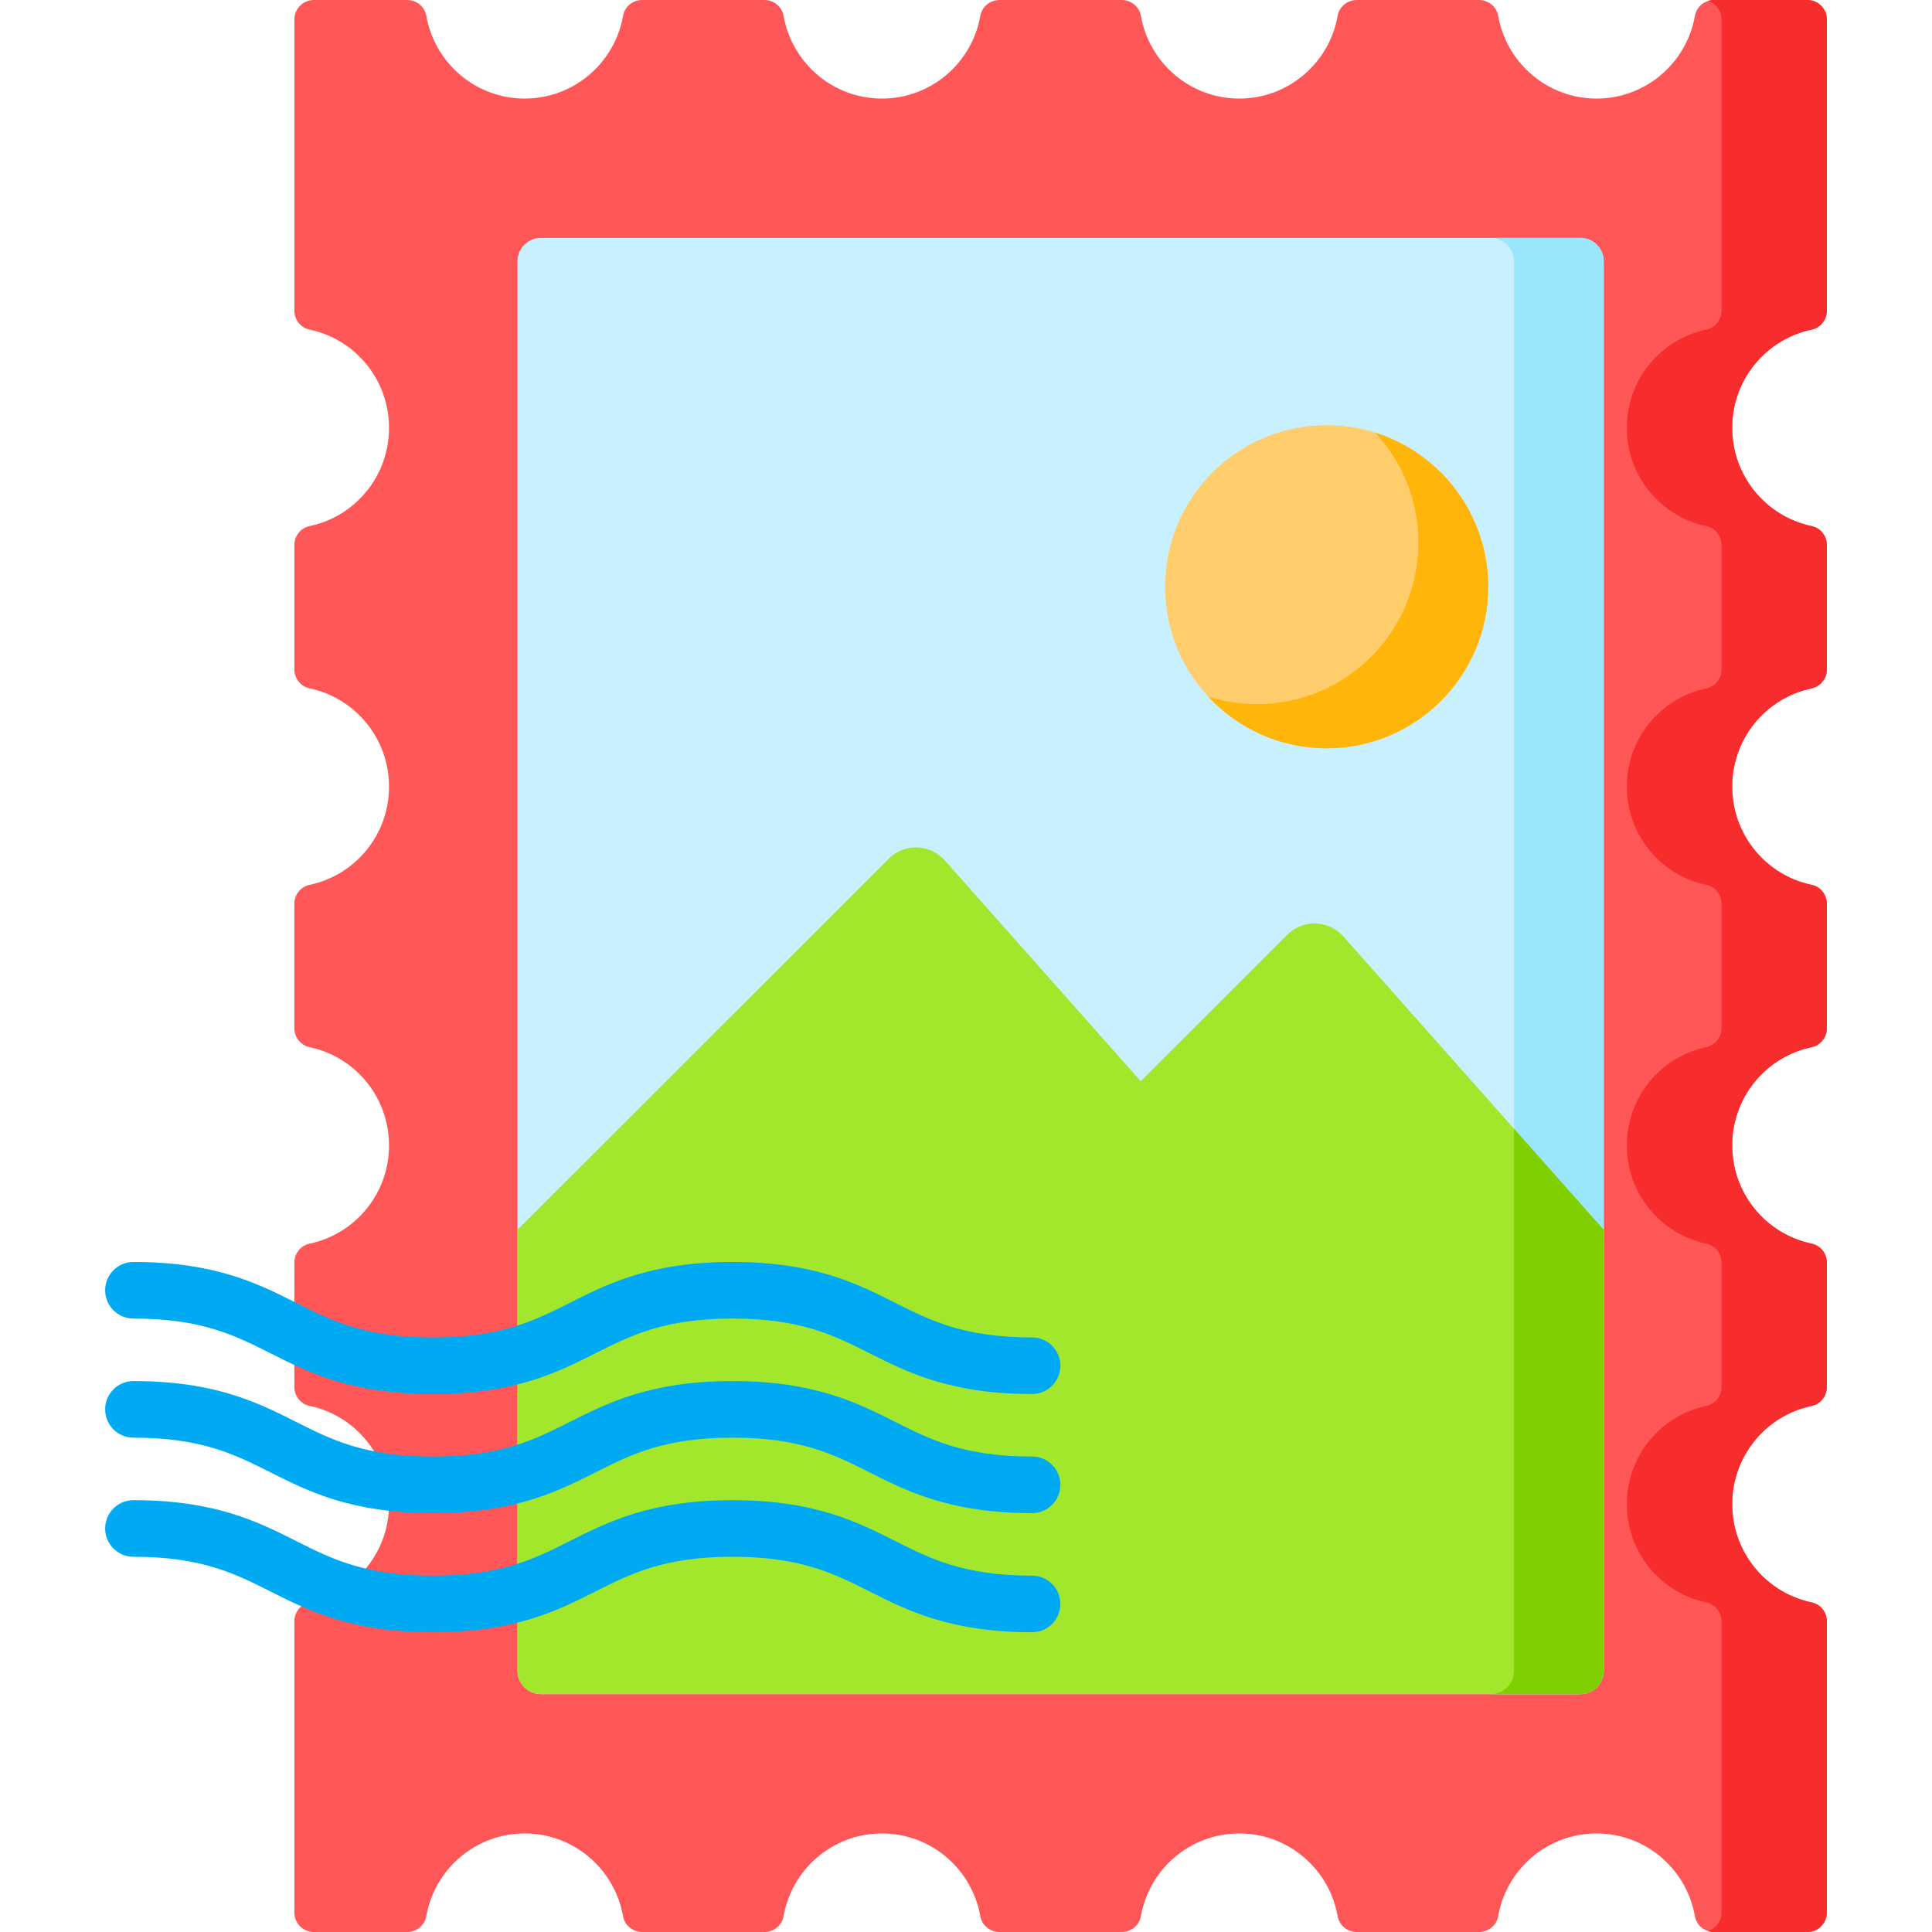 <svg id="Capa_1" enable-background="new 0 0 512 512" height="512" viewBox="0 0 512 512" width="512" xmlns="http://www.w3.org/2000/svg"><path d="m459.041 113.384c0 12.826 9.037 23.528 21.067 26.038 2.365.493 4.03 2.625 4.03 5.041v32.917c0 2.416-1.665 4.548-4.03 5.041-12.03 2.51-21.067 13.212-21.067 26.038s9.037 23.528 21.067 26.038c2.365.493 4.031 2.625 4.031 5.041v32.928c0 2.416-1.665 4.548-4.031 5.041-12.03 2.51-21.067 13.212-21.067 26.038s9.037 23.528 21.067 26.038c2.365.493 4.03 2.625 4.03 5.041v32.916c0 2.416-1.665 4.548-4.03 5.041-12.03 2.51-21.067 13.212-21.067 26.038s9.037 23.528 21.067 26.038c2.365.493 4.03 2.625 4.03 5.041v77.128c0 2.857-2.316 5.173-5.173 5.173h-24.72c-2.478 0-4.645-1.751-5.075-4.192-2.193-12.464-13.029-21.925-26.07-21.925s-23.878 9.461-26.07 21.925c-.429 2.441-2.597 4.192-5.075 4.192h-32.391c-2.478 0-4.645-1.751-5.075-4.192-2.193-12.464-13.029-21.925-26.07-21.925s-23.878 9.461-26.07 21.925c-.429 2.441-2.597 4.192-5.075 4.192h-32.402c-2.478 0-4.645-1.751-5.075-4.192-2.193-12.464-13.029-21.925-26.07-21.925s-23.878 9.461-26.07 21.925c-.429 2.441-2.597 4.192-5.075 4.192h-32.391c-2.478 0-4.645-1.751-5.075-4.192-2.193-12.464-13.029-21.925-26.07-21.925s-23.878 9.461-26.07 21.925c-.429 2.441-2.597 4.192-5.075 4.192h-24.72c-2.857 0-5.173-2.316-5.173-5.173v-77.128c0-2.416 1.665-4.548 4.03-5.041 12.03-2.51 21.067-13.212 21.067-26.038s-9.037-23.528-21.067-26.038c-2.365-.493-4.03-2.625-4.03-5.041v-32.916c0-2.416 1.665-4.548 4.03-5.041 12.03-2.51 21.067-13.212 21.067-26.038s-9.037-23.528-21.067-26.038c-2.365-.493-4.031-2.625-4.031-5.041v-32.928c0-2.416 1.665-4.548 4.031-5.041 12.03-2.51 21.067-13.212 21.067-26.038s-9.037-23.528-21.067-26.038c-2.365-.493-4.03-2.625-4.03-5.041v-32.917c0-2.416 1.665-4.548 4.03-5.041 12.03-2.51 21.067-13.212 21.067-26.038s-9.035-23.529-21.065-26.038c-2.365-.493-4.03-2.625-4.03-5.041v-77.128c0-2.857 2.316-5.173 5.173-5.173h24.72c2.478 0 4.645 1.751 5.075 4.192 2.193 12.464 13.029 21.926 26.07 21.926s23.878-9.461 26.07-21.926c.429-2.441 2.597-4.192 5.075-4.192h32.391c2.478 0 4.645 1.751 5.075 4.192 2.193 12.464 13.029 21.926 26.07 21.926s23.878-9.461 26.07-21.926c.429-2.441 2.597-4.192 5.075-4.192h32.402c2.478 0 4.645 1.751 5.075 4.192 2.193 12.464 13.029 21.926 26.07 21.926s23.878-9.461 26.07-21.926c.429-2.441 2.597-4.192 5.075-4.192h32.391c2.478 0 4.645 1.751 5.075 4.192 2.193 12.464 13.029 21.926 26.07 21.926s23.878-9.461 26.07-21.926c.429-2.441 2.597-4.192 5.075-4.192h24.72c2.857 0 5.173 2.316 5.173 5.173v77.128c0 2.416-1.665 4.548-4.03 5.041-12.033 2.509-21.069 13.212-21.069 26.038z" fill="#ff5757"/><path d="m459.044 113.381c0 12.829 9.032 23.527 21.064 26.041 2.369.497 4.025 2.628 4.025 5.039v32.921c0 2.411-1.655 4.542-4.025 5.038-12.032 2.514-21.064 13.212-21.064 26.041s9.032 23.527 21.064 26.041c2.369.486 4.025 2.618 4.025 5.038v32.931c0 2.411-1.655 4.542-4.025 5.038-12.032 2.504-21.064 13.212-21.064 26.041 0 12.819 9.032 23.527 21.064 26.03 2.369.497 4.025 2.628 4.025 5.049v32.91c0 2.421-1.655 4.552-4.025 5.049-12.032 2.504-21.064 13.212-21.064 26.03 0 12.829 9.032 23.527 21.064 26.041 2.369.497 4.025 2.628 4.025 5.039v77.129c0 2.855-2.307 5.173-5.173 5.173h-24.716c-.548 0-1.086-.083-1.583-.248 2.069-.683 3.569-2.628 3.569-4.925v-77.129c0-2.411-1.666-4.542-4.035-5.039-12.032-2.514-21.064-13.212-21.064-26.041 0-12.819 9.032-23.527 21.064-26.03 2.369-.497 4.035-2.628 4.035-5.049v-32.91c0-2.421-1.666-4.552-4.035-5.049-12.032-2.504-21.064-13.212-21.064-26.03 0-12.829 9.032-23.537 21.064-26.041 2.369-.497 4.035-2.628 4.035-5.038v-32.931c0-2.421-1.666-4.552-4.035-5.038-12.032-2.514-21.064-13.212-21.064-26.041s9.032-23.527 21.064-26.041c2.369-.497 4.035-2.628 4.035-5.038v-32.922c0-2.411-1.666-4.542-4.035-5.039-12.032-2.514-21.064-13.212-21.064-26.041 0-12.819 9.032-23.527 21.064-26.03 2.369-.497 4.035-2.628 4.035-5.049v-77.128c0-2.297-1.5-4.242-3.569-4.925.496-.165 1.034-.248 1.582-.248h24.716c2.866 0 5.173 2.317 5.173 5.173v77.129c0 2.421-1.655 4.552-4.025 5.049-12.031 2.503-21.063 13.211-21.063 26.03z" fill="#f72c2c"/><path d="m418.806 448.957h-275.464c-3.428 0-6.208-2.779-6.208-6.208v-373.494c0-3.428 2.779-6.208 6.208-6.208h275.464c3.428 0 6.208 2.779 6.208 6.208v373.495c0 3.428-2.78 6.207-6.208 6.207z" fill="#c9f0ff"/><path d="m425.016 69.255v373.497c0 3.424-2.783 6.208-6.208 6.208h-23.775c3.424 0 6.208-2.783 6.208-6.208v-373.497c0-3.424-2.783-6.208-6.208-6.208h23.775c3.425.001 6.208 2.784 6.208 6.208z" fill="#9ae7fd"/><path d="m424.779 325.672-68.789-77.523c-3.895-4.389-10.681-4.592-14.831-.444l-38.849 38.831-51.945-58.54c-3.894-4.389-10.681-4.592-14.831-.444l-98.166 98.12h-.235v117.077c0 3.429 2.779 6.208 6.208 6.208h275.464c3.428 0 6.208-2.779 6.208-6.208v-117.077z" fill="#a3e72d"/><circle cx="351.58" cy="155.498" fill="#ffcd6b" r="42.81"/><path d="m394.392 155.499c0 23.64-19.171 42.811-42.811 42.811-12.384 0-23.537-5.256-31.348-13.667 4.056 1.283 8.38 1.966 12.86 1.966 23.64 0 42.801-19.171 42.801-42.811 0-11.267-4.345-21.499-11.463-29.144 17.36 5.452 29.961 21.684 29.961 40.845z" fill="#ffb509"/><path d="m425.016 325.668v117.085c0 3.424-2.783 6.208-6.208 6.208h-23.775c3.424 0 6.208-2.783 6.208-6.208v-143.612l23.537 26.527z" fill="#80cf00"/><g fill="#00aaf2"><path d="m273.514 369.433c-21.629 0-33.019-5.739-43.067-10.802-9.387-4.73-18.254-9.198-36.317-9.198s-26.93 4.468-36.317 9.197c-10.049 5.063-21.438 10.803-43.068 10.803-21.628 0-33.017-5.739-43.065-10.803-9.387-4.729-18.253-9.197-36.315-9.197-4.143 0-7.5-3.357-7.5-7.5s3.357-7.5 7.5-7.5c21.628 0 33.018 5.739 43.065 10.803 9.387 4.729 18.253 9.197 36.315 9.197 18.064 0 26.931-4.468 36.318-9.198 10.049-5.063 21.438-10.802 43.067-10.802s33.019 5.739 43.067 10.802c9.388 4.73 18.254 9.198 36.317 9.198 4.143 0 7.5 3.357 7.5 7.5s-3.358 7.5-7.5 7.5z"/><path d="m273.514 400.996c-21.629 0-33.019-5.739-43.067-10.802-9.387-4.73-18.254-9.198-36.317-9.198s-26.93 4.468-36.317 9.197c-10.049 5.063-21.438 10.803-43.068 10.803-21.628 0-33.017-5.739-43.065-10.803-9.387-4.729-18.253-9.197-36.315-9.197-4.143 0-7.5-3.357-7.5-7.5s3.357-7.5 7.5-7.5c21.628 0 33.018 5.739 43.065 10.803 9.387 4.729 18.253 9.197 36.315 9.197 18.064 0 26.931-4.468 36.318-9.198 10.049-5.063 21.438-10.802 43.067-10.802s33.019 5.739 43.067 10.802c9.388 4.73 18.254 9.198 36.317 9.198 4.143 0 7.5 3.357 7.5 7.5s-3.358 7.5-7.5 7.5z"/><path d="m273.514 432.56c-21.629 0-33.019-5.739-43.067-10.802-9.387-4.73-18.254-9.198-36.317-9.198s-26.93 4.468-36.317 9.197c-10.049 5.063-21.438 10.803-43.068 10.803-21.628 0-33.017-5.739-43.065-10.803-9.387-4.729-18.253-9.197-36.315-9.197-4.143 0-7.5-3.357-7.5-7.5s3.357-7.5 7.5-7.5c21.628 0 33.018 5.739 43.065 10.803 9.387 4.729 18.253 9.197 36.315 9.197 18.064 0 26.931-4.468 36.318-9.198 10.049-5.063 21.438-10.802 43.067-10.802s33.019 5.739 43.067 10.802c9.388 4.73 18.254 9.198 36.317 9.198 4.143 0 7.5 3.357 7.5 7.5s-3.358 7.5-7.5 7.5z"/></g></svg>